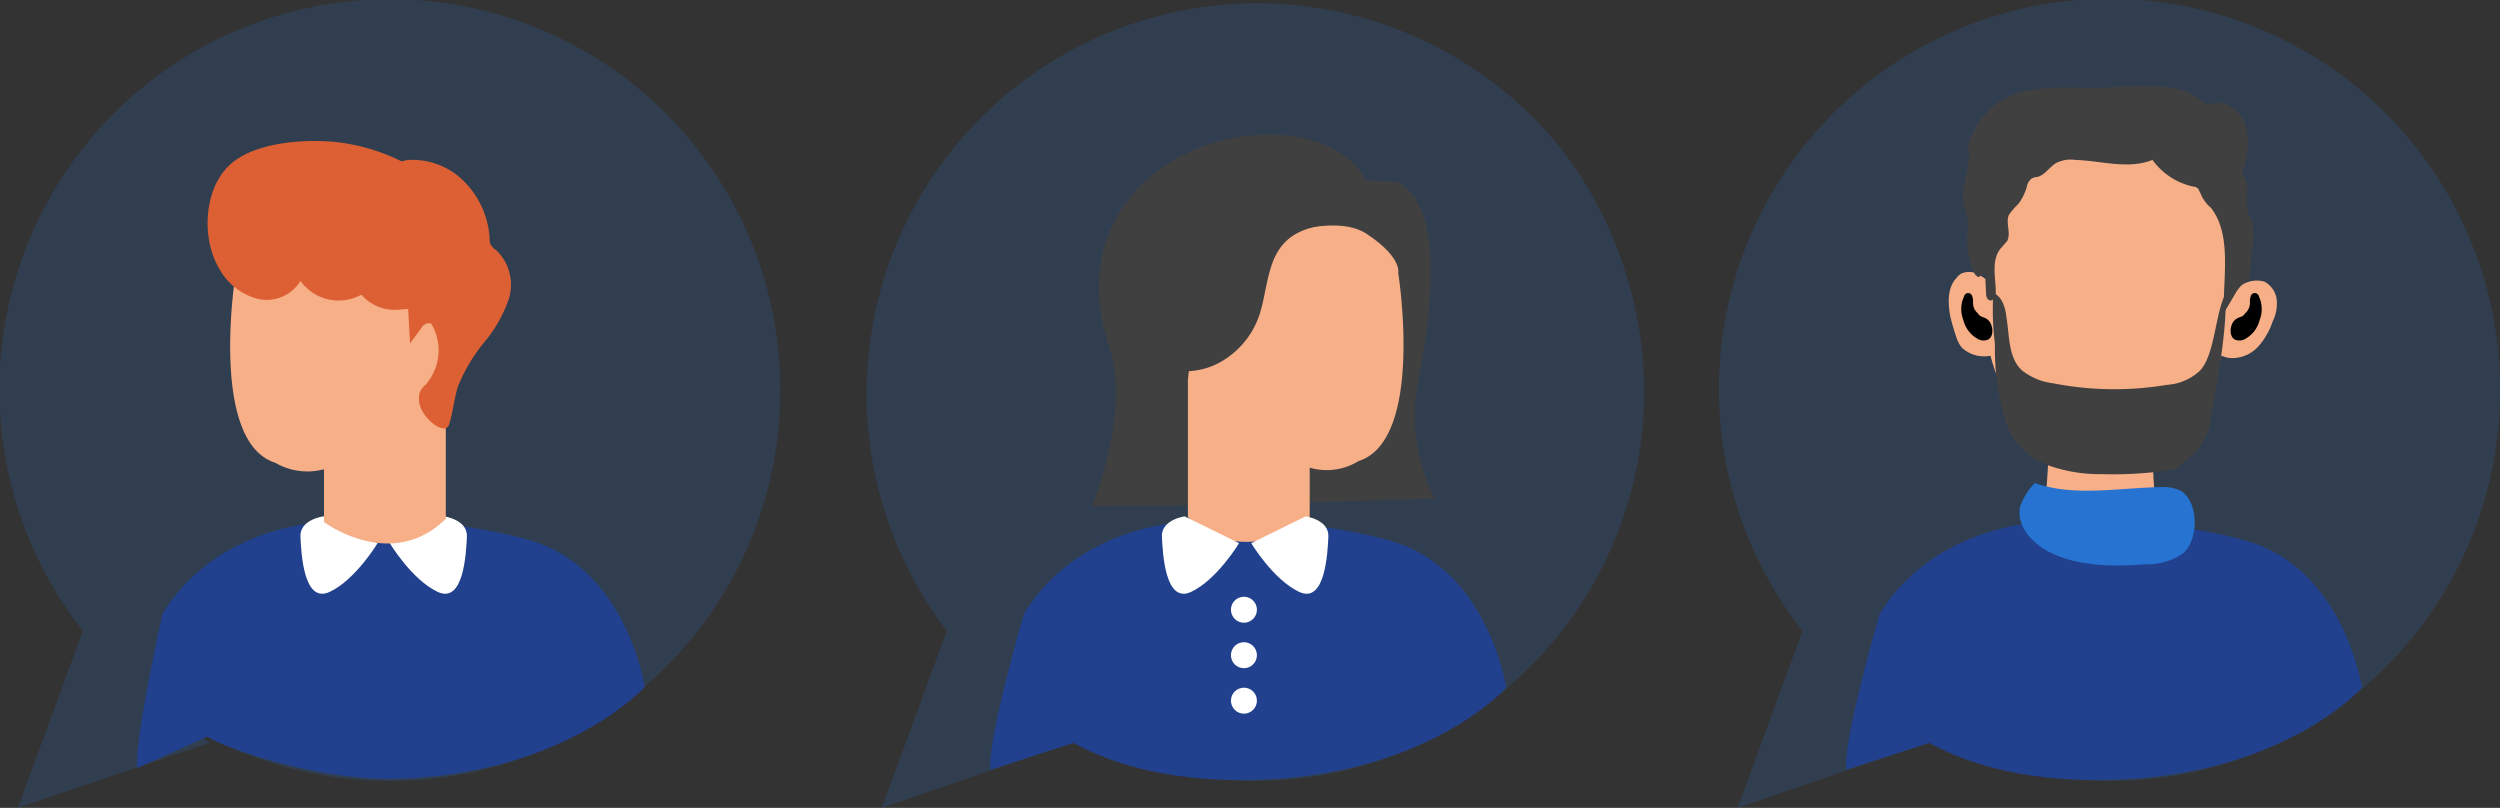<svg xmlns="http://www.w3.org/2000/svg" xmlns:xlink="http://www.w3.org/1999/xlink" width="307.904" height="99.496" viewBox="0 0 307.904 99.496">
  <rect x="0" y="0" width="307.904" height="99.496" fill="#333333" stroke="none"/>
  <defs>
    <linearGradient id="linear-gradient" x1="-48.378" y1="44.667" x2="-48.499" y2="44.893" gradientUnits="objectBoundingBox">
      <stop offset="0" stop-opacity="0"/>
      <stop offset="0.99"/>
    </linearGradient>
    <linearGradient id="linear-gradient-2" x1="-67.888" y1="50.171" x2="-68.008" y2="50.397" xlink:href="#linear-gradient"/>
    <linearGradient id="linear-gradient-3" x1="-43.873" y1="47.103" x2="-43.854" y2="47.65" xlink:href="#linear-gradient"/>
    <linearGradient id="linear-gradient-4" x1="-129.152" y1="75.131" x2="-128.619" y2="75.163" xlink:href="#linear-gradient"/>
    <linearGradient id="linear-gradient-5" x1="-224.259" y1="69.936" x2="-223.726" y2="69.968" xlink:href="#linear-gradient"/>
    <linearGradient id="linear-gradient-6" x1="-19.91" y1="15.443" x2="-19.944" y2="15.542" xlink:href="#linear-gradient"/>
  </defs>
  <g id="User_Profile_Monochromatic" data-name="User Profile_Monochromatic" transform="translate(0.004 -0.004)">
    <path id="Path_11394" data-name="Path 11394" d="M96.1,48.1A48.055,48.055,0,0,1,48,96.2a48.74,48.74,0,0,1-24.2-6.5l2,1.8-23.6,8,8-21.8A48.089,48.089,0,1,1,96.1,48.1Z" fill="#2673d1" opacity="0.18"/>
    <path id="Path_11395" data-name="Path 11395" d="M39.9,64.3S26.7,64.6,20,75.6c0,0-3.5,15.7-3.1,19l8.7-3.9c.3.7,13,5.7,24.1,5.2C70.1,95,79.4,84.6,79.4,84.6S77.2,69.9,65.1,66.5,39.9,64.3,39.9,64.3Z" fill="#21418e"/>
    <path id="Path_11396" data-name="Path 11396" d="M39.8,63.6s-2.9.4-2.8,2.5.4,8.3,3.6,6.8,5.9-6,5.9-6Z" fill="#fff"/>
    <path id="Path_11397" data-name="Path 11397" d="M54.7,63.6s2.9.4,2.8,2.5-.4,8.3-3.6,6.8-5.9-6-5.9-6Z" fill="#fff"/>
    <path id="Path_11398" data-name="Path 11398" d="M29,33.8S25.7,54.4,33.9,57a7.877,7.877,0,0,0,6,.8v6.5s8.3,6.2,15-.4V47.1s-.8-10.2-2.8-9.1c-.5.3-4.6-.2-5.3-7.7,0,0-9.5-4.2-13.9-1.3S29,33.8,29,33.8Z" fill="#f7af87"/>
    <path id="Path_11399" data-name="Path 11399" d="M27,33.1a7.58,7.58,0,0,0,4.7,3.7A4.847,4.847,0,0,0,37,34.6a5.78,5.78,0,0,0,7.5,1.7,5.469,5.469,0,0,0,5,1.8,9.537,9.537,0,0,0,6.4-2.7A7.673,7.673,0,0,0,58.2,29c-.4-2.8-2.5-5-4.7-6.6a24.345,24.345,0,0,0-12.1-4.9c-4-.4-10.3,0-13.3,3S24.8,29.4,27,33.1Z" fill="#dd6034"/>
    <path id="Path_11400" data-name="Path 11400" d="M39.9,57.8s5-1.3,6.9-3.6c0,0-2.6,10-6.9,10.1Z" fill="url(#linear-gradient)"/>
    <path id="Path_11401" data-name="Path 11401" d="M50.1,35.2l.4,7.1,1.4-1.9a1.149,1.149,0,0,1,.9-.6c.4,0,.4.3.6.6a6.423,6.423,0,0,1-1,7,2.757,2.757,0,0,0-.7.9,3.083,3.083,0,0,0-.1,1c.1,2.1,3.2,4.5,3.7,3s.6-3.1,1.1-4.7a20.829,20.829,0,0,1,3.2-5.4,16.631,16.631,0,0,0,3.1-5.5,5.889,5.889,0,0,0-1.5-5.8,3.044,3.044,0,0,1-.8-.8,1.949,1.949,0,0,1-.1-.8,10.871,10.871,0,0,0-3-6.8,8.915,8.915,0,0,0-6.8-2.8,2.375,2.375,0,0,0-1.2.3A3.168,3.168,0,0,0,48,22.1c-.8,3.8,1,7.7,1.6,11.6" fill="#dd6034"/>
    <path id="Path_11402" data-name="Path 11402" d="M202.5,48.1a48.007,48.007,0,0,1-72.3,41.5l2,1.8-23.6,8.1,8-21.8a48.1,48.1,0,0,1,75.9-59.1,49.492,49.492,0,0,1,10,29.5Z" fill="#2673d1" opacity="0.18"/>
    <path id="Path_11403" data-name="Path 11403" d="M146,64.3s-13.2.3-19.9,11.3c0,0-4.6,15.8-4.1,19.2l10.2-3.3c5.1,2.8,12.7,5,23.6,4.5,20.5-.9,29.7-11.3,29.7-11.3S183.3,70,171.2,66.6,146,64.3,146,64.3Z" fill="#21418e"/>
    <path id="Path_11404" data-name="Path 11404" d="M174.7,46.7c1.7-8.5,3.2-21.6-2.7-24.3l-3.8-.2s-2.8-6.5-14.1-5.5-22.6,10.6-17.5,26c2.7,8-2.1,19.6-2.1,19.6l16.6-.1,25.6-.8h0a22.609,22.609,0,0,1-2-14.7Z" fill="#404040"/>
    <path id="Path_11405" data-name="Path 11405" d="M172.2,33.6s3.3,20.6-4.9,23.2a7.457,7.457,0,0,1-6,.8v6.5s-8.3,6.2-15-.4V46.9s.8-10.2,2.8-9.1c.5.3,4.6-.2,5.3-7.7,0,0,9.5-4.2,13.9-1.3S172.2,33.6,172.2,33.6Z" fill="#f7af87"/>
    <path id="Path_11406" data-name="Path 11406" d="M161.3,57.6s-5-1.3-6.9-3.6c0,0,2.5,10,6.9,10.1Z" fill="url(#linear-gradient-2)"/>
    <path id="Path_11407" data-name="Path 11407" d="M165.4,27.6c-2.5,0-5.3.4-7.1,2.2-2.2,2.2-2.2,5.7-3.1,8.7a10.455,10.455,0,0,1-4.1,5.6,8.965,8.965,0,0,1-6.7,1.5,1.855,1.855,0,0,1-1.2-.7,1.978,1.978,0,0,1-.2-1.1c.2-4.2.7-8.6,2.9-12.2a14.36,14.36,0,0,1,4.9-4.9,10.944,10.944,0,0,1,3.8-1.4c2.7-.3,5.3.9,7.7,2.1" fill="#404040"/>
    <path id="Path_11408" data-name="Path 11408" d="M145.9,63.6s-2.9.4-2.8,2.5.4,8.3,3.6,6.8,5.9-6,5.9-6Z" fill="#fff"/>
    <path id="Path_11409" data-name="Path 11409" d="M160.8,63.6s2.9.4,2.8,2.5-.4,8.3-3.6,6.8-5.9-6-5.9-6Z" fill="#fff"/>
    <circle id="Ellipse_2" data-name="Ellipse 2" cx="1.6" cy="1.6" r="1.6" transform="translate(151.6 73.5)" fill="#fff"/>
    <circle id="Ellipse_3" data-name="Ellipse 3" cx="1.6" cy="1.6" r="1.6" transform="translate(151.6 79.1)" fill="#fff"/>
    <circle id="Ellipse_4" data-name="Ellipse 4" cx="1.6" cy="1.6" r="1.6" transform="translate(151.6 84.7)" fill="#fff"/>
    <path id="Path_11410" data-name="Path 11410" d="M307.9,48.1a48.007,48.007,0,0,1-72.3,41.5l2,1.8L214,99.5l8-21.8a48.1,48.1,0,1,1,85.9-29.6Z" fill="#2673d1" opacity="0.18"/>
    <path id="Path_11411" data-name="Path 11411" d="M251.5,64.3s-13.2.3-20,11.3c0,0-4.6,15.8-4.1,19.2l10.2-3.3c5.1,2.8,12.7,5,23.6,4.5,20.5-.9,29.7-11.3,29.7-11.3S288.7,70,276.6,66.6,251.5,64.3,251.5,64.3Z" fill="#21418e"/>
    <path id="Path_11412" data-name="Path 11412" d="M252.4,53s-.2,9.3-1,11.3,6.5,7.7,14,2.4l.5-2.3a41.533,41.533,0,0,1-.5-12.2C266.3,46.5,252.4,53,252.4,53Z" fill="#f7af87"/>
    <path id="Path_11413" data-name="Path 11413" d="M252.3,54.2s1.3,6.3,6.9,6.7,6-1.4,6-1.4l.1-8.1Z" fill="url(#linear-gradient-3)"/>
    <path id="Path_11414" data-name="Path 11414" d="M244,34a2.491,2.491,0,0,0-2.2-.4,1.555,1.555,0,0,0-.8.6c-1.2,1.2-1.1,3.2-.8,4.8a27.584,27.584,0,0,0,.8,2.7,3.88,3.88,0,0,0,.6,1.1,4,4,0,0,0,3.6,1,1.761,1.761,0,0,0,2.1-1.5V42C247.7,38.7,246.9,35.8,244,34Z" fill="#f7af87"/>
    <path id="Path_11415" data-name="Path 11415" d="M275.7,35.4a3.41,3.41,0,0,1,3.2-.7,2.909,2.909,0,0,1,1.5,2.2,5.025,5.025,0,0,1-.5,2.7,8.957,8.957,0,0,1-1.7,3,4.36,4.36,0,0,1-3,1.5,3.071,3.071,0,0,1-2.9-1.5,5.223,5.223,0,0,1-.4-2.1,3.333,3.333,0,0,1,.2-1.7C272.6,37.7,274.7,36.1,275.7,35.4Z" fill="#f7af87"/>
    <path id="Path_11416" data-name="Path 11416" d="M274.7,38.5c-1.2,10-6.8,18.3-15.1,18.3s-15.1-8.2-15.1-18.3S249.9,17,258.2,17,277.2,18.1,274.7,38.5Z" fill="#f7af87"/>
    <path id="Path_11417" data-name="Path 11417" d="M244.5,33.9l.1,2.2c0,.4.1.8.5.9s.7-.5.7-1c0-1.8-.6-3.9.6-5.4.3-.3.5-.6.8-.9.5-1-.2-2.2.2-3.2a8.064,8.064,0,0,1,1.2-1.4,6.591,6.591,0,0,0,1.1-2.4,1.794,1.794,0,0,1,.5-.7,1.854,1.854,0,0,1,.7-.2c.9-.2,1.5-1.2,2.3-1.7a3.967,3.967,0,0,1,2.4-.4c3.2.1,6.5,1.2,9.5,0a8.346,8.346,0,0,0,5.1,3.3c.2,0,.3.1.5.2l.3.6a4.629,4.629,0,0,0,1.3,1.8c1.8,2.3,1.8,5.5,1.7,8.4l-.2,4.7,1.6-2.7a5.5,5.5,0,0,1,.7-.9c.3-.3.7-.4.9-.8a1.268,1.268,0,0,0,.1-.6l.4-4a5.45,5.45,0,0,0-.1-2.2c-.1-.4-.4-.9-.5-1.3a7.017,7.017,0,0,1-.1-2.5,3.166,3.166,0,0,0-.7-2.3,10.448,10.448,0,0,0,.6-5.5c-.4-1.8-2.1-3.5-4-3.2a2.769,2.769,0,0,1-.9.1,2.507,2.507,0,0,1-.7-.4,8.314,8.314,0,0,0-4.5-1.7,56.1,56.1,0,0,0-5.8,0c-4.3.4-8.9-.5-12.9,1a9.186,9.186,0,0,0-2.7,1.6,10.518,10.518,0,0,0-2,2.7,5.225,5.225,0,0,0-.7,1.5,4.845,4.845,0,0,0,0,1.7c0,1.9-1,3.8-.7,5.7.1.7.4,1.3.5,2a6.054,6.054,0,0,1,0,1.9,10.851,10.851,0,0,0,.8,4.7,1.024,1.024,0,0,0,.5.6C243.8,34.2,244.3,33.6,244.5,33.9Z" fill="#404040"/>
    <path id="Path_11418" data-name="Path 11418" d="M246.7,50.8a9.868,9.868,0,0,0,1,2.7,9.237,9.237,0,0,0,4.8,3.9,18.9,18.9,0,0,0,6.3,1,47.947,47.947,0,0,0,8.5-.5c1-.1.9-.4,1.7-1a8.277,8.277,0,0,0,3.1-4.3c.8-4.8,2.2-11.5,2-16.4-1.3,2.4-1.3,7.6-3.2,9.5a6.579,6.579,0,0,1-4,1.7,39.28,39.28,0,0,1-14.1-.2,7.584,7.584,0,0,1-3.8-1.6c-1.7-1.6-1.5-4.3-1.9-6.6-.1-1-.5-2.5-1.6-2.9a33.459,33.459,0,0,0,.2,6.3A30.175,30.175,0,0,0,246.7,50.8Z" fill="#404040"/>
    <path id="Path_11419" data-name="Path 11419" d="M243,37.2a1.7,1.7,0,0,0-.1-.7.512.512,0,0,0-1,0,3.645,3.645,0,0,0-.1,2.9,3.643,3.643,0,0,0,1.7,2.3,1.41,1.41,0,0,0,1.4.1c.8-.5.5-2.1-.2-2.5-.4-.3-.8-.2-1.1-.7A1.678,1.678,0,0,1,243,37.2Z" fill="url(#linear-gradient-4)"/>
    <path id="Path_11420" data-name="Path 11420" d="M277.1,37.2a1.7,1.7,0,0,1,.1-.7.512.512,0,0,1,1,0,3.645,3.645,0,0,1,.1,2.9,3.643,3.643,0,0,1-1.7,2.3,1.41,1.41,0,0,1-1.4.1c-.8-.5-.5-2.1.2-2.5.4-.3.8-.2,1.1-.7A1.678,1.678,0,0,0,277.1,37.2Z" fill="url(#linear-gradient-5)"/>
    <path id="Path_11421" data-name="Path 11421" d="M268.5,60.4A5.278,5.278,0,0,0,266,60c-5.2.1-10.5,1.2-15.4-.5a7.89,7.89,0,0,0-1.8,2.9c-.5,2.4,1.5,4.5,3.6,5.6,3.6,1.8,7.9,1.8,11.9,1.5a7.675,7.675,0,0,0,4.5-1.3C270.8,66.6,270.9,61.8,268.5,60.4Z" fill="#2673d1"/>
    <path id="Path_11422" data-name="Path 11422" d="M248.8,64.2s-1.7,4,6.7,4.2c0,0-8.3.2-10.7,2s-8.2,4.7-8.5,8.3S234,92.2,234,92.2l-6.6,2.5,4.1-19.2A25.754,25.754,0,0,1,248.8,64.2Z" fill="url(#linear-gradient-6)"/>
  </g>
</svg>
